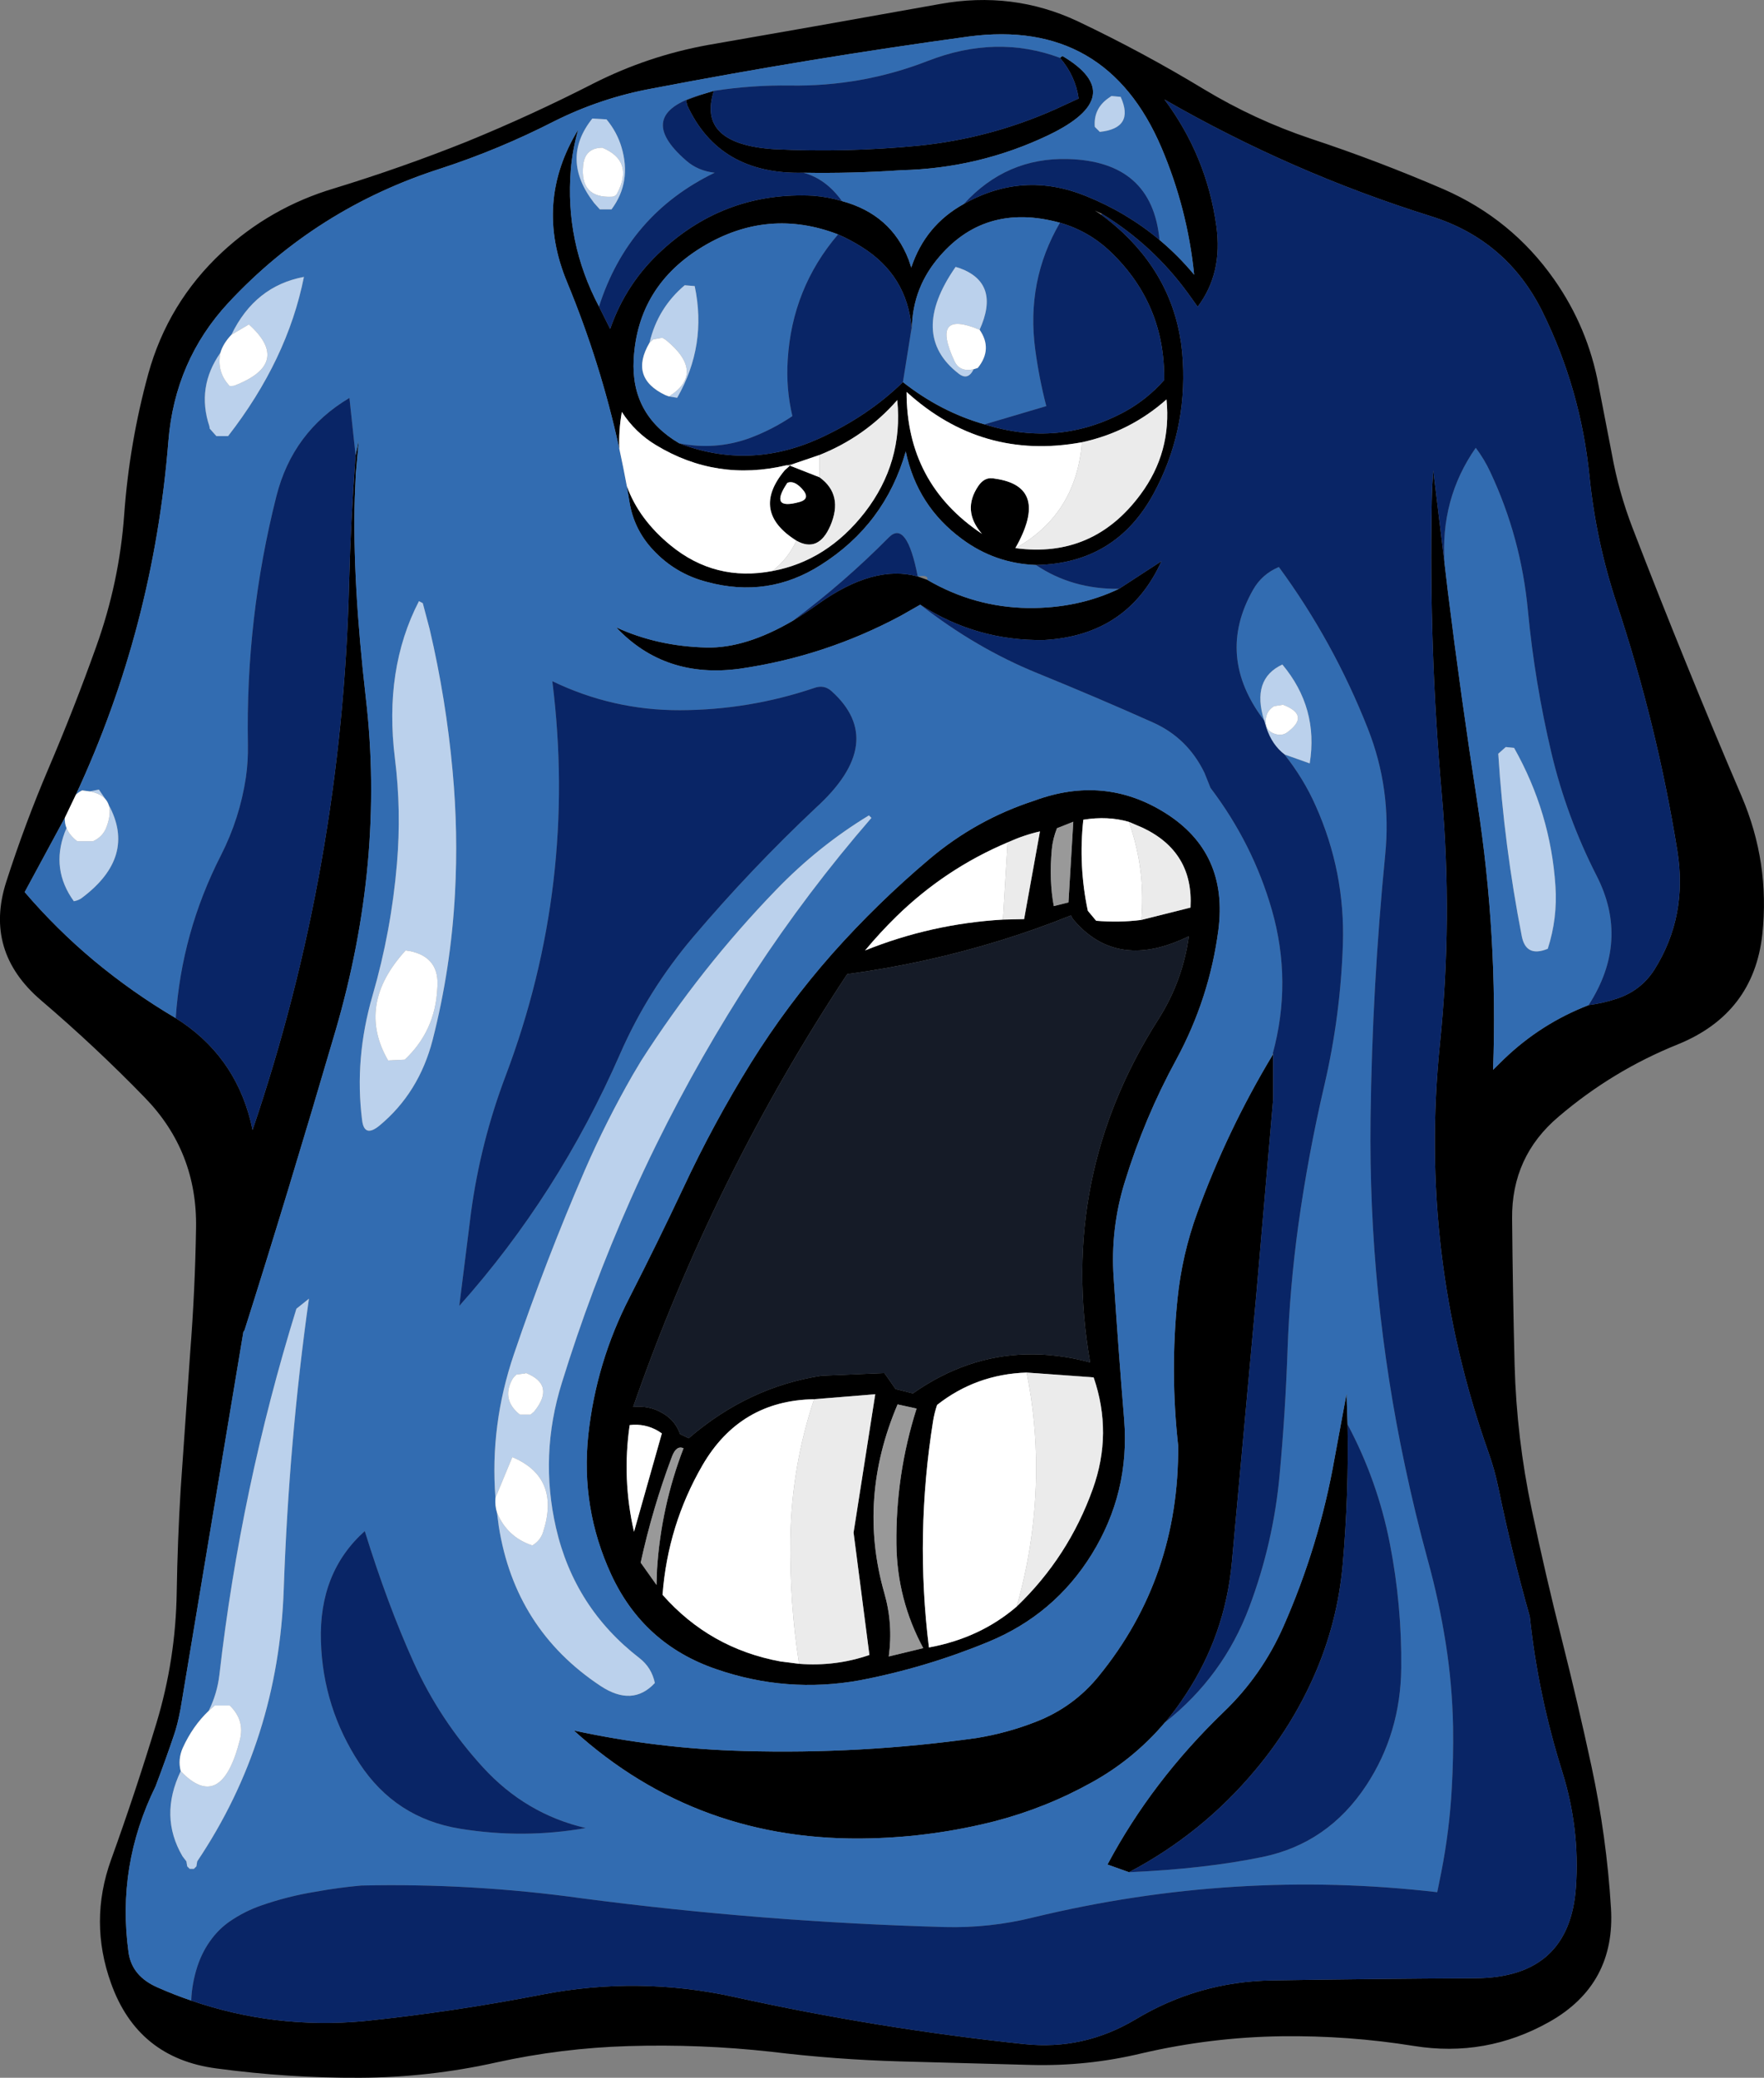<?xml version="1.0" encoding="UTF-8" standalone="no"?>
<svg xmlns:xlink="http://www.w3.org/1999/xlink" height="623.15px" width="529.05px" xmlns="http://www.w3.org/2000/svg">
  <rect width="100%" height="100%" fill="#808080" stroke="none"/>
  <g transform="matrix(1.0, 0.0, 0.0, 1.0, 264.5, 311.55)">
    <path d="M201.6 -227.75 Q211.75 -213.3 214.95 -195.9 L218.9 -175.5 Q220.95 -164.05 225.15 -153.15 232.95 -132.9 241.15 -112.75 249.3 -92.65 257.85 -72.7 266.35 -52.8 264.05 -31.35 261.45 -7.6 238.75 1.65 219.1 9.55 202.95 23.35 188.8 35.3 189.0 53.95 189.2 75.85 189.75 97.75 190.35 119.75 194.9 141.25 199.05 160.95 204.0 180.5 208.75 199.35 212.8 218.15 217.35 239.35 218.65 260.65 220.1 283.6 200.15 294.85 181.1 305.55 159.5 302.05 139.9 298.9 119.9 299.15 98.7 299.45 78.0 304.25 61.65 308.2 44.65 307.75 L5.65 306.7 Q-13.85 306.15 -33.2 303.8 -54.45 301.45 -76.05 302.1 -96.1 302.7 -115.65 307.0 -135.8 311.5 -156.55 311.6 -178.1 311.7 -199.6 308.8 -223.2 305.7 -231.2 283.25 -237.85 264.75 -231.2 246.25 -223.85 225.9 -217.6 205.3 -211.8 186.15 -211.5 166.0 -211.25 150.4 -210.3 134.85 L-207.45 93.95 Q-206.0 75.4 -205.7 56.75 -205.3 33.85 -221.05 17.65 -235.8 2.45 -252.2 -11.55 -269.3 -26.2 -262.65 -47.0 -257.05 -64.45 -249.9 -81.2 -242.2 -99.25 -235.65 -117.6 -228.7 -136.95 -227.25 -157.25 -225.7 -178.7 -220.05 -199.35 -214.15 -220.75 -197.9 -235.9 -183.4 -249.35 -164.3 -255.05 -144.05 -261.25 -124.55 -269.05 -105.1 -277.0 -86.35 -286.6 -70.1 -294.8 -52.2 -298.05 L-20.5 -303.6 17.4 -310.35 Q39.25 -314.3 58.65 -305.2 78.15 -295.95 96.55 -284.8 111.8 -275.6 128.5 -270.0 148.75 -263.3 168.45 -254.8 188.9 -245.85 201.6 -227.75 M53.4 -294.2 L54.15 -294.75 Q74.4 -282.75 49.9 -271.0 29.05 -261.05 5.75 -260.5 -8.9 -259.5 -23.55 -259.75 -48.8 -259.1 -58.4 -280.0 L-58.75 -281.5 -54.4 -283.1 -50.4 -284.3 Q-55.6 -268.35 -32.35 -266.8 -10.65 -265.75 10.9 -267.85 32.3 -270.0 51.95 -278.75 L59.0 -282.0 Q58.05 -288.8 53.4 -294.2 M-12.0 -251.25 Q2.75 -247.25 8.0 -233.7 L8.8 -231.3 Q13.0 -244.0 24.6 -250.4 42.35 -260.4 61.2 -252.75 73.45 -247.8 83.25 -239.6 L83.6 -239.3 Q89.0 -234.75 93.65 -229.15 91.65 -248.9 83.85 -267.25 67.3 -306.05 26.05 -300.6 -21.55 -294.1 -68.95 -285.0 -84.25 -282.2 -98.25 -275.2 -114.75 -266.75 -132.2 -261.05 -169.6 -249.1 -196.0 -220.75 -212.05 -203.45 -214.0 -179.25 -218.45 -123.3 -241.75 -73.2 L-245.05 -66.3 -257.1 -44.0 Q-247.6 -32.9 -236.5 -23.6 -224.8 -13.85 -211.8 -6.2 -194.4 4.7 -189.35 24.7 L-188.75 27.35 Q-161.9 -51.8 -159.8 -136.6 -159.3 -155.65 -157.85 -174.95 L-156.9 -179.45 -157.8 -169.4 -158.1 -162.35 Q-158.85 -137.55 -154.75 -101.95 -149.1 -53.05 -163.85 -2.5 -178.65 48.0 -191.2 87.5 L-191.5 87.85 -210.35 200.95 Q-211.25 205.75 -212.3 208.75 -214.6 215.6 -217.85 224.2 -229.55 248.0 -225.95 274.0 -224.95 281.2 -217.15 284.55 -212.2 286.75 -207.15 288.45 -182.3 297.0 -155.7 294.65 -128.65 291.85 -101.95 286.65 -73.05 281.05 -44.35 287.35 -1.0 296.9 42.7 301.5 60.45 303.4 76.05 294.1 94.9 282.75 117.0 282.4 147.55 281.9 178.0 281.75 206.3 281.6 208.15 254.35 209.35 236.8 204.05 219.85 196.8 196.8 194.3 173.25 188.95 154.4 184.85 134.5 183.75 129.2 181.9 124.0 160.9 64.7 167.35 1.55 171.2 -35.9 167.9 -73.4 164.05 -117.15 164.9 -160.9 L164.9 -161.1 Q165.0 -165.8 165.35 -170.5 L168.75 -142.5 169.65 -134.8 Q173.65 -102.5 178.6 -70.7 184.75 -30.85 183.3 9.3 L186.5 6.15 Q197.6 -4.55 211.95 -10.1 216.25 -10.65 220.45 -12.05 227.65 -14.45 231.65 -20.7 241.75 -36.75 238.55 -56.45 232.45 -94.25 220.3 -130.75 214.15 -149.35 212.2 -168.8 209.55 -194.8 198.15 -217.95 187.5 -239.55 164.65 -246.7 122.8 -259.8 84.75 -281.7 97.4 -264.7 100.3 -243.8 102.3 -229.65 94.7 -219.55 L91.8 -223.6 Q81.2 -238.15 65.95 -247.45 L63.85 -248.4 65.8 -247.15 Q69.15 -244.7 72.3 -241.75 89.0 -225.95 90.25 -203.25 91.45 -181.85 81.45 -163.45 70.05 -142.5 46.2 -142.1 33.9 -142.55 24.0 -149.9 10.55 -159.8 7.15 -176.15 0.9 -154.25 -18.35 -142.1 -34.1 -132.05 -52.4 -137.0 -62.0 -139.45 -68.7 -146.7 -74.35 -152.75 -75.7 -160.95 L-76.5 -165.75 Q-72.9 -155.8 -63.4 -148.0 -50.0 -137.0 -32.8 -140.3 -16.45 -143.35 -5.15 -157.85 6.45 -172.85 4.6 -191.55 -5.05 -180.55 -18.7 -175.1 L-26.05 -172.6 -28.65 -172.0 Q-49.6 -167.05 -67.75 -178.05 -74.0 -181.8 -78.0 -188.0 -79.0 -182.25 -78.75 -176.95 -84.35 -202.6 -94.45 -227.0 -104.35 -250.9 -91.1 -272.65 -92.8 -266.7 -93.3 -260.75 -95.1 -239.05 -84.85 -219.6 L-81.5 -212.9 Q-76.7 -226.75 -65.85 -236.6 -46.65 -254.15 -20.65 -252.85 -16.15 -252.5 -12.0 -251.25 M85.0 204.95 L84.95 204.95 Q80.05 210.75 74.15 215.5 69.0 219.65 63.05 222.95 49.25 230.65 33.9 234.65 15.6 239.3 -3.3 239.8 -55.15 241.2 -92.4 207.45 -67.3 212.9 -41.4 213.6 -6.35 214.6 28.45 209.7 37.6 208.2 46.15 204.85 57.5 200.45 65.1 191.05 89.15 161.5 88.85 122.0 86.4 99.95 88.65 78.0 90.0 64.75 94.55 52.25 103.6 27.4 117.15 4.9 L117.35 4.5 117.35 18.0 112.35 76.0 104.95 157.05 Q102.95 178.85 90.9 197.0 88.15 201.2 85.0 204.95 M11.5 -130.2 L5.7 -126.9 Q-17.05 -114.7 -42.55 -111.0 -65.1 -107.9 -79.7 -123.4 -67.35 -117.7 -52.55 -117.35 -40.8 -117.1 -26.6 -125.45 -23.0 -127.65 -19.2 -130.35 -2.45 -142.35 10.75 -138.65 L13.6 -137.65 Q27.75 -129.4 43.9 -129.2 58.75 -129.05 71.1 -134.95 L83.85 -143.25 Q73.75 -121.0 48.65 -119.6 28.45 -119.25 11.5 -130.2 M53.4 -244.75 Q30.55 -251.0 16.5 -233.7 8.65 -224.05 9.0 -211.4 L8.9 -213.2 Q7.55 -228.95 -6.0 -237.45 -9.55 -239.7 -13.15 -241.25 -34.1 -249.3 -53.55 -237.7 -73.25 -225.9 -74.45 -203.75 -75.35 -187.15 -60.8 -178.6 -39.9 -170.55 -18.9 -180.0 -4.2 -186.7 6.3 -196.95 17.6 -188.05 30.7 -184.3 L30.75 -184.3 30.9 -184.25 Q53.1 -177.3 73.05 -188.2 79.6 -191.85 84.65 -197.55 84.95 -220.3 68.65 -235.95 62.1 -242.25 53.4 -244.75 M40.05 -147.15 L40.1 -147.15 Q63.35 -144.05 77.55 -163.25 86.95 -175.9 85.35 -191.75 74.35 -182.0 59.95 -178.9 30.05 -173.4 7.4 -194.0 7.35 -166.55 30.0 -151.45 23.9 -158.45 28.95 -165.85 30.7 -168.35 33.05 -168.1 L33.3 -168.1 33.85 -168.0 Q50.5 -165.7 40.05 -147.2 L40.0 -147.15 40.05 -147.15 M77.8 -35.65 L92.55 -39.35 Q93.5 -56.0 78.3 -63.25 L74.1 -65.05 Q67.75 -66.9 60.4 -65.7 58.9 -51.9 61.75 -38.4 L64.25 -35.4 Q71.15 -34.8 77.8 -35.65 M57.4 -65.1 L52.5 -63.15 Q51.25 -60.0 50.95 -56.8 50.1 -47.55 51.55 -39.8 L55.95 -40.9 57.4 -65.1 M45.65 -71.4 Q66.7 -79.2 84.95 -67.75 103.95 -55.85 100.9 -32.55 98.2 -12.1 88.3 6.2 78.75 23.7 72.85 42.9 68.5 56.95 69.5 71.65 70.9 92.95 72.65 114.2 74.4 136.05 62.9 154.65 51.7 172.7 31.95 180.85 13.2 188.6 -6.65 192.4 -28.6 196.35 -49.7 189.05 -71.5 181.6 -81.2 160.65 -90.4 140.7 -88.05 118.75 -85.7 97.0 -75.65 77.5 -67.35 61.25 -59.6 44.8 -50.5 25.3 -39.2 7.1 -28.4 -10.2 -14.9 -25.5 -1.35 -40.75 14.35 -54.0 28.3 -65.75 45.65 -71.4 M82.95 -5.9 Q90.2 -17.3 92.05 -30.75 82.85 -26.25 75.2 -26.5 65.0 -26.85 57.55 -35.6 57.0 -36.25 56.7 -37.0 46.25 -32.8 35.55 -29.5 13.1 -22.55 -10.4 -19.4 -50.6 41.45 -74.6 110.4 -69.7 109.9 -65.65 112.35 -61.95 114.5 -60.55 118.55 L-57.95 119.8 Q-40.05 104.4 -18.1 101.05 L0.75 100.25 4.1 105.05 9.3 106.35 Q25.3 95.1 43.3 94.65 52.6 94.4 62.45 97.05 52.75 41.45 82.95 -5.9 M36.3 -35.75 L42.65 -35.9 47.4 -62.2 Q42.55 -61.1 37.7 -58.9 19.0 -51.0 4.35 -36.7 -0.6 -31.85 -5.05 -26.5 14.85 -34.5 36.3 -35.75 M-25.65 -149.4 Q-39.5 -158.1 -29.15 -170.5 L-27.6 -171.9 -18.7 -168.4 Q-11.45 -163.15 -15.5 -153.8 -19.05 -145.7 -25.65 -149.4 M-28.35 -166.75 Q-34.0 -158.4 -24.7 -161.0 -21.2 -162.0 -24.05 -165.05 -26.4 -167.55 -28.35 -166.75 M-24.85 187.45 Q-13.9 188.3 -3.75 184.8 L-8.5 148.1 -2.0 106.6 -20.35 108.1 Q-42.55 108.45 -53.85 127.95 -64.2 145.85 -65.8 166.75 -51.6 182.85 -30.4 186.75 L-24.85 187.45 M4.35 151.6 Q4.1 130.7 10.4 110.9 L4.7 109.65 Q-7.35 137.95 0.7 166.15 3.4 175.5 2.05 185.25 L12.4 182.75 Q4.55 168.2 4.35 151.6 M43.4 100.1 Q28.25 100.6 16.55 109.8 15.75 112.15 15.35 114.6 9.9 148.75 14.1 182.55 29.4 179.75 40.4 170.3 55.95 155.4 63.25 135.0 69.25 118.3 63.5 101.55 L43.4 100.1 M-66.0 118.35 L-67.05 117.65 Q-71.05 115.3 -75.65 115.85 -78.0 132.0 -74.35 147.85 L-66.0 118.35 M-59.5 122.8 Q-61.65 121.85 -62.95 125.25 -68.8 140.8 -72.35 157.1 L-67.6 163.8 -67.45 159.2 Q-66.25 140.35 -59.5 122.8 M74.1 249.95 L67.65 247.65 Q80.95 222.65 102.55 201.85 113.95 190.9 120.4 176.3 131.15 151.95 135.75 125.85 L139.35 106.45 139.65 115.65 Q140.05 136.65 138.2 157.65 136.65 175.2 129.55 191.2 122.8 206.45 112.0 219.3 96.05 238.4 74.1 249.95" fill="#000000" fill-rule="evenodd" stroke="none"/>
    <path d="M-23.55 -259.75 Q-8.9 -259.5 5.75 -260.5 29.05 -261.05 49.9 -271.0 74.4 -282.75 54.15 -294.75 L53.4 -294.2 Q34.3 -301.3 13.7 -293.25 -6.1 -285.55 -27.6 -285.9 -39.05 -286.05 -50.4 -284.3 L-54.4 -283.1 Q-74.6 -277.15 -58.65 -263.35 -55.15 -260.3 -50.15 -259.75 -76.0 -247.25 -84.85 -219.6 -95.1 -239.05 -93.3 -260.75 -92.8 -266.7 -91.1 -272.65 -104.35 -250.9 -94.45 -227.0 -84.35 -202.6 -78.75 -176.95 -77.55 -171.4 -76.5 -165.75 L-75.7 -160.95 Q-74.35 -152.75 -68.7 -146.7 -62.0 -139.45 -52.4 -137.0 -34.1 -132.05 -18.35 -142.1 0.9 -154.25 7.15 -176.15 10.55 -159.8 24.0 -149.9 33.9 -142.55 46.2 -142.1 57.05 -134.8 71.1 -134.95 58.75 -129.05 43.9 -129.2 27.75 -129.4 13.6 -137.65 14.1 -139.25 10.75 -138.65 7.4 -155.8 2.05 -150.35 -11.3 -136.85 -26.6 -125.45 -40.8 -117.1 -52.55 -117.35 -67.35 -117.7 -79.7 -123.4 -65.1 -107.9 -42.55 -111.0 -17.05 -114.7 5.7 -126.9 L11.5 -130.2 Q28.3 -117.1 46.65 -109.65 64.7 -102.3 81.35 -94.85 91.7 -90.2 96.75 -79.75 L98.55 -75.25 Q111.25 -58.5 116.95 -38.65 123.1 -17.15 117.2 4.5 L117.15 4.9 Q103.6 27.4 94.55 52.25 90.0 64.75 88.65 78.0 86.4 99.95 88.85 122.0 89.15 161.5 65.1 191.05 57.5 200.45 46.15 204.85 37.6 208.2 28.45 209.7 -6.35 214.6 -41.4 213.6 -67.3 212.9 -92.4 207.45 -55.15 241.2 -3.3 239.8 15.6 239.3 33.9 234.65 49.25 230.65 63.05 222.95 69.0 219.65 74.15 215.5 80.05 210.75 84.95 204.95 L85.0 204.95 Q102.4 191.15 110.15 170.5 117.45 151.1 119.3 130.5 121.0 112.05 121.65 93.4 122.3 74.75 124.85 56.15 127.8 34.9 132.7 13.9 137.55 -6.95 138.25 -28.4 138.95 -50.05 130.1 -69.85 126.5 -78.0 120.7 -85.3 L128.3 -82.6 Q131.0 -99.2 120.1 -112.25 110.75 -107.9 114.65 -95.45 100.0 -114.7 111.3 -134.65 113.95 -139.35 119.05 -141.5 135.45 -119.15 145.75 -93.0 152.9 -74.85 150.95 -55.25 147.05 -15.7 146.55 23.9 145.9 76.65 156.9 128.2 159.9 142.4 163.7 156.3 167.1 168.6 169.1 181.3 171.05 193.65 171.3 206.25 171.45 215.6 170.9 224.95 170.2 237.45 167.8 249.75 L166.55 255.95 Q105.9 248.9 45.45 263.5 32.4 266.75 18.8 266.4 -35.65 264.9 -89.85 257.8 -122.9 253.2 -156.15 253.95 -162.95 254.55 -169.8 255.8 -178.15 257.15 -186.05 259.9 -191.15 261.65 -195.65 264.75 -198.65 266.85 -200.9 269.8 -203.75 273.5 -205.3 278.2 -206.95 283.3 -207.15 288.45 -212.2 286.75 -217.15 284.55 -224.95 281.2 -225.95 274.0 -229.55 248.0 -217.85 224.2 -214.6 215.6 -212.3 208.75 -211.25 205.75 -210.35 200.95 L-191.5 87.85 -191.2 87.5 Q-178.65 48.0 -163.85 -2.5 -149.1 -53.05 -154.75 -101.95 -158.85 -137.55 -158.1 -162.35 L-157.8 -169.4 -156.9 -179.45 -157.85 -174.95 -159.7 -192.2 Q-176.7 -182.1 -181.6 -162.75 -190.85 -126.2 -190.15 -88.25 -190.05 -83.25 -190.75 -78.4 -192.6 -66.1 -198.25 -55.0 -210.05 -31.9 -211.8 -6.2 -224.8 -13.85 -236.5 -23.6 -247.6 -32.9 -257.1 -44.0 L-245.05 -66.3 Q-245.15 -64.7 -244.55 -63.2 L-245.1 -61.85 Q-249.25 -50.8 -242.35 -41.25 -240.95 -41.5 -239.95 -42.25 -223.45 -54.6 -231.9 -70.15 -232.25 -71.15 -232.9 -71.9 L-234.85 -74.75 -237.6 -74.2 -239.85 -74.5 Q-240.85 -74.05 -241.75 -73.2 -218.45 -123.3 -214.0 -179.25 -212.05 -203.45 -196.0 -220.75 -169.6 -249.1 -132.2 -261.05 -114.75 -266.75 -98.25 -275.2 -84.25 -282.2 -68.95 -285.0 -21.55 -294.1 26.05 -300.6 67.3 -306.05 83.85 -267.25 91.65 -248.9 93.65 -229.15 89.0 -234.75 83.6 -239.3 L83.25 -239.6 Q81.05 -263.2 55.75 -263.85 37.35 -264.35 24.6 -250.4 13.0 -244.0 8.8 -231.3 L8.0 -233.7 Q2.75 -247.25 -12.0 -251.25 -16.75 -257.9 -23.55 -259.75 M67.9 -282.1 Q63.4 -278.9 63.85 -273.5 L65.35 -272.0 Q75.85 -273.1 71.6 -282.5 L68.85 -282.75 67.9 -282.1 M211.95 -10.1 Q197.6 -4.55 186.5 6.15 L183.3 9.3 Q184.75 -30.85 178.6 -70.7 173.65 -102.5 169.65 -134.8 L168.75 -142.5 Q167.4 -161.95 178.1 -177.25 180.7 -173.8 182.5 -169.9 191.7 -150.3 193.75 -128.35 195.8 -106.85 200.8 -85.7 205.35 -66.55 214.35 -48.9 224.35 -29.35 211.95 -10.1 M53.4 -244.75 Q43.2 -227.3 46.0 -206.6 47.15 -198.05 49.3 -189.75 L30.9 -184.3 30.75 -184.3 30.7 -184.3 Q17.6 -188.05 6.3 -196.95 L8.9 -213.2 9.0 -211.4 Q8.65 -224.05 16.5 -233.7 30.55 -251.0 53.4 -244.75 M187.1 -87.5 L184.85 -85.5 Q186.6 -58.0 191.9 -30.8 193.15 -24.3 199.7 -27.0 202.65 -36.15 202.0 -45.8 200.55 -67.8 189.6 -87.25 L187.1 -87.5 M45.65 -71.4 Q28.3 -65.75 14.35 -54.0 -1.35 -40.75 -14.9 -25.5 -28.4 -10.2 -39.2 7.1 -50.5 25.3 -59.6 44.8 -67.35 61.25 -75.65 77.5 -85.7 97.0 -88.05 118.75 -90.4 140.7 -81.2 160.65 -71.5 181.6 -49.7 189.05 -28.6 196.35 -6.65 192.4 13.2 188.6 31.95 180.85 51.7 172.7 62.9 154.65 74.4 136.05 72.65 114.2 70.9 92.95 69.5 71.65 68.5 56.95 72.85 42.9 78.75 23.7 88.3 6.2 98.2 -12.1 100.9 -32.55 103.95 -55.85 84.95 -67.75 66.7 -79.2 45.65 -71.4 M-63.85 -192.65 L-61.4 -192.25 Q-52.4 -208.0 -56.15 -225.75 L-59.15 -226.0 Q-67.25 -219.15 -69.7 -208.75 -75.85 -198.25 -64.95 -193.05 L-63.85 -192.65 M-86.85 -276.0 Q-96.55 -263.85 -86.3 -250.65 L-84.6 -248.75 -81.1 -248.75 Q-75.0 -256.95 -78.1 -267.4 -79.45 -271.95 -82.6 -275.75 L-86.85 -276.0 M-60.8 -178.6 Q-75.35 -187.15 -74.45 -203.75 -73.25 -225.9 -53.55 -237.7 -34.1 -249.3 -13.15 -241.25 -26.95 -225.1 -28.25 -203.6 -28.8 -194.95 -26.85 -186.75 -33.0 -182.6 -39.95 -180.05 -50.15 -176.45 -60.8 -178.6 M29.3 -212.65 Q35.6 -226.6 23.4 -231.1 L22.1 -231.5 Q7.95 -211.15 23.0 -199.5 25.8 -197.3 27.5 -200.8 L28.75 -201.2 Q33.3 -206.85 29.3 -212.65 M-198.4 -205.75 Q-205.6 -195.45 -201.7 -183.7 L-201.6 -183.0 -199.6 -180.75 -196.1 -180.75 Q-178.3 -203.65 -173.35 -228.5 -188.05 -225.75 -195.1 -211.15 -197.6 -208.5 -198.4 -205.75 M-135.65 -122.9 L-137.7 -130.65 -138.85 -131.25 Q-149.4 -110.85 -146.05 -84.05 -144.1 -68.4 -145.45 -52.55 -147.15 -32.35 -152.75 -13.05 -158.25 5.9 -155.9 24.4 -155.25 29.8 -150.65 26.0 -138.85 16.2 -134.75 0.35 -129.25 -21.2 -128.05 -43.5 -127.05 -61.85 -128.75 -80.2 -130.7 -101.8 -135.65 -122.9 M-20.35 -105.2 Q-39.9 -98.6 -60.6 -98.55 -80.7 -98.5 -98.85 -107.25 -91.2 -46.25 -112.85 11.1 -120.4 31.05 -123.25 52.2 L-126.75 80.1 Q-97.0 46.75 -78.5 4.45 -70.15 -14.6 -56.6 -30.55 -39.3 -50.95 -19.75 -69.35 1.85 -89.05 -15.15 -104.3 -17.4 -106.3 -20.35 -105.2 M-115.45 142.1 L-114.9 146.25 Q-110.05 177.05 -84.45 194.05 -74.8 200.45 -68.1 193.2 -69.05 188.6 -72.7 185.75 -92.25 170.65 -97.75 146.65 -102.75 124.85 -96.0 103.2 -87.35 75.2 -75.35 48.15 -71.65 39.8 -67.6 31.6 -54.6 5.2 -38.4 -19.6 -22.4 -44.05 -3.15 -66.25 L-3.9 -67.0 Q-19.05 -57.8 -31.65 -44.75 -54.4 -21.25 -72.25 6.65 L-74.75 10.85 Q-82.7 24.7 -89.1 39.4 -100.85 66.55 -110.35 94.55 -117.6 115.85 -115.9 137.65 -116.1 140.0 -115.45 142.1 M-88.85 236.7 Q-106.85 232.5 -119.65 218.5 -132.6 204.35 -140.45 187.0 -148.3 169.6 -155.1 147.65 -168.9 160.0 -168.25 180.7 -167.65 200.6 -156.7 217.3 -145.9 233.75 -126.55 236.9 -107.5 240.0 -88.85 236.7 M-210.3 219.65 Q-216.8 233.2 -209.75 245.2 L-208.6 246.7 -208.35 248.2 -207.6 248.95 -206.35 248.95 -205.6 248.2 -205.35 246.7 Q-180.95 210.35 -179.4 165.0 -177.85 120.55 -171.85 77.95 L-175.6 80.95 Q-192.3 134.8 -198.7 190.75 -199.35 196.35 -201.9 201.55 -206.7 206.1 -209.7 212.7 -211.2 216.15 -210.3 219.65 M74.1 249.95 Q96.85 248.95 114.05 245.4 133.8 241.35 145.3 223.85 155.55 208.25 155.75 188.7 155.95 169.95 152.35 151.45 148.65 132.5 139.65 115.65 L139.35 106.45 135.75 125.85 Q131.15 151.95 120.4 176.3 113.95 190.9 102.55 201.85 80.95 222.65 67.65 247.65 L74.1 249.95" fill="#326cb1" fill-rule="evenodd" stroke="none"/>
    <path d="M-237.6 -74.2 L-234.85 -74.75 -232.9 -71.9 Q-234.4 -73.6 -237.6 -74.2 M-231.9 -70.15 Q-223.45 -54.6 -239.95 -42.25 -240.95 -41.5 -242.35 -41.25 -249.25 -50.8 -245.1 -61.85 L-244.55 -63.2 Q-243.7 -61.1 -241.35 -59.25 L-236.6 -59.25 Q-233.6 -60.6 -232.5 -63.65 -231.05 -67.65 -231.9 -70.15 M114.65 -95.45 Q110.75 -107.9 120.1 -112.25 131.0 -99.2 128.3 -82.6 L120.7 -85.3 Q117.0 -88.15 115.3 -93.25 L114.65 -95.45 M67.9 -282.1 L68.85 -282.75 71.6 -282.5 Q75.85 -273.1 65.35 -272.0 L63.85 -273.5 Q63.4 -278.9 67.9 -282.1 M187.1 -87.5 L189.6 -87.25 Q200.55 -67.8 202.0 -45.8 202.65 -36.15 199.7 -27.0 193.15 -24.3 191.9 -30.8 186.6 -58.0 184.85 -85.5 L187.1 -87.5 M120.1 -100.25 L120.1 -100.15 117.6 -99.75 Q115.1 -98.2 115.1 -95.25 115.1 -92.3 117.85 -91.45 120.0 -90.75 121.55 -91.9 128.65 -97.1 120.1 -100.25 M-83.85 -267.25 Q-89.05 -267.2 -89.6 -262.0 -90.65 -252.05 -80.9 -252.55 -79.85 -252.65 -79.4 -253.55 -74.3 -263.25 -83.85 -267.25 M-86.85 -276.0 L-82.6 -275.75 Q-79.45 -271.95 -78.1 -267.4 -75.0 -256.95 -81.1 -248.75 L-84.6 -248.75 -86.3 -250.65 Q-96.55 -263.85 -86.85 -276.0 M-69.7 -208.75 Q-67.25 -219.15 -59.15 -226.0 L-56.15 -225.75 Q-52.4 -208.0 -61.4 -192.25 L-63.85 -192.65 Q-52.75 -199.75 -64.8 -209.6 L-65.85 -210.25 -68.6 -209.75 -69.7 -208.75 M27.5 -200.8 Q25.8 -197.3 23.0 -199.5 7.95 -211.15 22.1 -231.5 L23.4 -231.1 Q35.6 -226.6 29.3 -212.65 14.45 -218.85 21.8 -203.15 23.35 -199.9 27.5 -200.8 M-198.4 -205.75 Q-199.6 -200.0 -195.6 -195.75 L-194.3 -195.85 Q-176.85 -202.55 -189.85 -214.25 L-195.1 -211.15 Q-188.05 -225.75 -173.35 -228.5 -178.3 -203.65 -196.1 -180.75 L-199.6 -180.75 -201.6 -183.0 -201.7 -183.7 Q-205.6 -195.45 -198.4 -205.75 M-135.65 -122.9 Q-130.7 -101.8 -128.75 -80.2 -127.05 -61.85 -128.05 -43.5 -129.25 -21.2 -134.75 0.35 -138.85 16.2 -150.65 26.0 -155.25 29.8 -155.9 24.4 -158.25 5.9 -152.75 -13.05 -147.15 -32.35 -145.45 -52.55 -144.1 -68.4 -146.05 -84.05 -149.4 -110.85 -138.85 -131.25 L-137.7 -130.65 -135.65 -122.9 M-141.55 -26.3 L-142.85 -26.5 Q-157.75 -10.2 -148.1 6.5 L-143.1 6.25 Q-134.0 -2.3 -133.35 -15.0 -132.45 -24.45 -141.55 -26.3 M-115.9 137.65 Q-117.6 115.85 -110.35 94.55 -100.85 66.55 -89.1 39.4 -82.7 24.7 -74.75 10.85 L-72.25 6.65 Q-54.4 -21.25 -31.65 -44.75 -19.05 -57.8 -3.9 -67.0 L-3.15 -66.25 Q-22.4 -44.05 -38.4 -19.6 -54.6 5.2 -67.6 31.6 -71.65 39.8 -75.35 48.15 -87.35 75.2 -96.0 103.2 -102.75 124.85 -97.75 146.65 -92.25 170.65 -72.7 185.75 -69.05 188.6 -68.1 193.2 -74.8 200.45 -84.45 194.05 -110.05 177.05 -114.9 146.25 L-115.45 142.1 -114.8 143.5 Q-111.65 149.7 -104.85 151.95 -102.45 150.55 -101.6 147.9 -96.35 131.6 -110.85 125.45 L-115.9 137.65 M-106.85 100.2 L-106.9 100.35 -109.6 100.7 Q-110.5 101.45 -111.0 102.4 -114.05 108.35 -108.6 112.7 L-105.35 112.7 -104.3 111.8 Q-97.8 103.75 -106.85 100.2 M-201.9 201.55 Q-199.35 196.35 -198.7 190.75 -192.3 134.8 -175.6 80.95 L-171.85 77.95 Q-177.85 120.55 -179.4 165.0 -180.95 210.35 -205.35 246.7 L-205.6 248.2 -206.35 248.95 -207.6 248.95 -208.35 248.2 -208.6 246.7 -209.75 245.2 Q-216.8 233.2 -210.3 219.65 -198.15 232.3 -192.55 210.25 -191.05 204.35 -195.6 199.95 L-200.1 199.95 -201.9 201.55" fill="#bbd1ec" fill-rule="evenodd" stroke="none"/>
    <path d="M53.4 -294.2 Q58.05 -288.8 59.0 -282.0 L51.95 -278.75 Q32.3 -270.0 10.9 -267.85 -10.65 -265.75 -32.35 -266.8 -55.6 -268.35 -50.4 -284.3 -39.05 -286.05 -27.6 -285.9 -6.1 -285.55 13.7 -293.25 34.3 -301.3 53.4 -294.2 M-54.4 -283.1 L-58.75 -281.5 -58.4 -280.0 Q-48.8 -259.1 -23.55 -259.75 -16.75 -257.9 -12.0 -251.25 -16.15 -252.5 -20.65 -252.85 -46.65 -254.15 -65.85 -236.6 -76.7 -226.75 -81.5 -212.9 L-84.85 -219.6 Q-76.0 -247.25 -50.15 -259.75 -55.15 -260.3 -58.65 -263.35 -74.6 -277.15 -54.4 -283.1 M24.6 -250.4 Q37.35 -264.35 55.75 -263.85 81.05 -263.2 83.25 -239.6 73.45 -247.8 61.2 -252.75 42.35 -260.4 24.6 -250.4 M-211.8 -6.2 Q-210.05 -31.9 -198.25 -55.0 -192.6 -66.1 -190.75 -78.4 -190.05 -83.25 -190.15 -88.25 -190.85 -126.2 -181.6 -162.75 -176.7 -182.1 -159.7 -192.2 L-157.85 -174.95 Q-159.3 -155.65 -159.8 -136.6 -161.9 -51.8 -188.75 27.35 L-189.35 24.7 Q-194.4 4.7 -211.8 -6.2 M-207.15 288.45 Q-206.95 283.3 -205.3 278.2 -203.75 273.5 -200.9 269.8 -198.65 266.85 -195.65 264.75 -191.15 261.65 -186.05 259.9 -178.15 257.15 -169.8 255.8 -162.95 254.55 -156.15 253.95 -122.9 253.2 -89.85 257.8 -35.65 264.9 18.8 266.4 32.4 266.75 45.45 263.5 105.9 248.9 166.55 255.95 L167.8 249.75 Q170.2 237.45 170.9 224.95 171.45 215.6 171.3 206.25 171.05 193.65 169.1 181.3 167.1 168.6 163.7 156.3 159.9 142.4 156.9 128.2 145.9 76.65 146.55 23.9 147.05 -15.7 150.95 -55.25 152.9 -74.85 145.75 -93.0 135.45 -119.15 119.05 -141.5 113.95 -139.35 111.3 -134.65 100.0 -114.7 114.65 -95.45 L115.3 -93.25 Q117.0 -88.15 120.7 -85.3 126.5 -78.0 130.1 -69.85 138.95 -50.05 138.25 -28.4 137.55 -6.95 132.7 13.9 127.8 34.9 124.85 56.15 122.3 74.75 121.65 93.4 121.0 112.05 119.3 130.5 117.45 151.1 110.15 170.5 102.4 191.15 85.0 204.95 88.15 201.2 90.9 197.0 102.95 178.85 104.95 157.05 L112.35 76.0 117.35 18.0 117.35 4.5 117.2 4.5 Q123.1 -17.15 116.95 -38.65 111.25 -58.5 98.55 -75.25 L96.75 -79.75 Q91.7 -90.2 81.35 -94.85 64.7 -102.3 46.65 -109.65 28.3 -117.1 11.5 -130.2 28.45 -119.25 48.65 -119.6 73.75 -121.0 83.85 -143.25 L71.1 -134.95 Q57.05 -134.8 46.2 -142.1 70.05 -142.5 81.45 -163.45 91.45 -181.85 90.25 -203.25 89.0 -225.95 72.3 -241.75 69.15 -244.7 65.8 -247.15 L65.95 -247.45 Q81.2 -238.15 91.8 -223.6 L94.7 -219.55 Q102.3 -229.65 100.3 -243.8 97.4 -264.7 84.75 -281.7 122.8 -259.8 164.65 -246.7 187.5 -239.55 198.15 -217.95 209.55 -194.8 212.2 -168.8 214.15 -149.35 220.3 -130.75 232.45 -94.25 238.55 -56.45 241.75 -36.75 231.65 -20.7 227.65 -14.45 220.45 -12.05 216.25 -10.65 211.95 -10.1 224.35 -29.35 214.35 -48.9 205.35 -66.55 200.8 -85.7 195.8 -106.85 193.75 -128.35 191.7 -150.3 182.5 -169.9 180.7 -173.8 178.1 -177.25 167.4 -161.95 168.75 -142.5 L165.35 -170.5 Q165.0 -165.8 164.9 -161.1 L164.9 -160.9 Q164.05 -117.15 167.9 -73.4 171.2 -35.9 167.35 1.55 160.9 64.7 181.9 124.0 183.75 129.2 184.85 134.5 188.95 154.4 194.3 173.25 196.8 196.8 204.05 219.85 209.35 236.8 208.15 254.35 206.3 281.6 178.0 281.75 147.55 281.9 117.0 282.4 94.9 282.75 76.05 294.1 60.45 303.4 42.7 301.5 -1.0 296.9 -44.35 287.35 -73.05 281.05 -101.95 286.65 -128.65 291.85 -155.7 294.65 -182.3 297.0 -207.15 288.45 M-26.6 -125.45 Q-11.3 -136.85 2.05 -150.35 7.4 -155.8 10.75 -138.65 -2.45 -142.35 -19.2 -130.35 -23.0 -127.65 -26.6 -125.45 M30.9 -184.3 L49.3 -189.75 Q47.15 -198.05 46.0 -206.6 43.2 -227.3 53.4 -244.75 62.1 -242.25 68.65 -235.95 84.95 -220.3 84.65 -197.55 79.6 -191.85 73.05 -188.2 53.1 -177.3 30.9 -184.25 L30.9 -184.3 M8.9 -213.2 L6.3 -196.95 Q-4.2 -186.7 -18.9 -180.0 -39.9 -170.55 -60.8 -178.6 -50.15 -176.45 -39.95 -180.05 -33.0 -182.6 -26.85 -186.75 -28.8 -194.95 -28.25 -203.6 -26.95 -225.1 -13.15 -241.25 -9.55 -239.7 -6.0 -237.45 7.55 -228.95 8.9 -213.2 M-20.35 -105.2 Q-17.4 -106.3 -15.15 -104.3 1.85 -89.05 -19.75 -69.35 -39.3 -50.95 -56.6 -30.55 -70.15 -14.6 -78.5 4.45 -97.0 46.75 -126.75 80.1 L-123.25 52.2 Q-120.4 31.05 -112.85 11.1 -91.2 -46.25 -98.85 -107.25 -80.7 -98.5 -60.6 -98.55 -39.9 -98.6 -20.35 -105.2 M-88.85 236.7 Q-107.5 240.0 -126.55 236.9 -145.9 233.75 -156.7 217.3 -167.65 200.6 -168.25 180.7 -168.9 160.0 -155.1 147.65 -148.3 169.6 -140.45 187.0 -132.6 204.35 -119.65 218.5 -106.85 232.5 -88.85 236.7 M139.65 115.65 Q148.65 132.5 152.35 151.45 155.95 169.95 155.75 188.7 155.55 208.25 145.3 223.85 133.8 241.35 114.05 245.4 96.85 248.95 74.1 249.95 96.05 238.4 112.0 219.3 122.8 206.45 129.55 191.2 136.65 175.2 138.2 157.65 140.05 136.65 139.65 115.65" fill="#092566" fill-rule="evenodd" stroke="none"/>
    <path d="M40.1 -147.15 Q57.65 -157.0 59.85 -177.4 L59.95 -178.9 Q74.35 -182.0 85.35 -191.75 86.95 -175.9 77.55 -163.25 63.35 -144.05 40.1 -147.15 M74.1 -65.05 L78.3 -63.25 Q93.5 -56.0 92.55 -39.35 L77.8 -35.65 Q79.0 -49.25 75.0 -62.25 L74.1 -65.05 M37.7 -58.9 Q42.55 -61.1 47.4 -62.2 L42.65 -35.9 36.3 -35.75 37.7 -58.9 M-18.7 -175.1 Q-5.05 -180.55 4.6 -191.55 6.45 -172.85 -5.15 -157.85 -16.45 -143.35 -32.8 -140.3 -28.1 -144.05 -25.65 -149.4 -19.05 -145.7 -15.5 -153.8 -11.45 -163.15 -18.7 -168.4 L-18.7 -175.1 M-20.35 108.1 L-2.0 106.6 -8.5 148.1 -3.75 184.8 Q-13.9 188.3 -24.85 187.45 -27.75 168.75 -27.45 149.8 -27.1 128.4 -20.35 108.1 M43.4 100.1 L63.5 101.55 Q69.25 118.3 63.25 135.0 55.95 155.4 40.4 170.3 46.15 150.25 46.25 129.25 46.3 114.4 43.4 100.1" fill="#ebebeb" fill-rule="evenodd" stroke="none"/>
    <path d="M-241.75 -73.2 Q-240.85 -74.05 -239.85 -74.5 L-237.6 -74.2 Q-234.4 -73.6 -232.9 -71.9 -232.25 -71.15 -231.9 -70.15 -231.05 -67.65 -232.5 -63.65 -233.6 -60.6 -236.6 -59.25 L-241.35 -59.25 Q-243.7 -61.1 -244.55 -63.2 -245.15 -64.7 -245.05 -66.3 L-241.75 -73.2 M-76.5 -165.75 Q-77.55 -171.4 -78.75 -176.95 -79.0 -182.25 -78.0 -188.0 -74.0 -181.8 -67.75 -178.05 -49.6 -167.05 -28.65 -172.0 L-27.6 -171.9 -29.15 -170.5 Q-39.5 -158.1 -25.65 -149.4 -28.1 -144.05 -32.8 -140.3 -50.0 -137.0 -63.4 -148.0 -72.9 -155.8 -76.5 -165.75 M40.05 -147.15 L40.05 -147.2 Q50.5 -165.7 33.85 -168.0 L33.3 -168.1 33.05 -168.1 Q30.7 -168.35 28.95 -165.85 23.9 -158.45 30.0 -151.45 7.35 -166.55 7.4 -194.0 30.05 -173.4 59.95 -178.9 L59.85 -177.4 Q57.65 -157.0 40.1 -147.15 L40.05 -147.15 M120.1 -100.25 Q128.65 -97.1 121.55 -91.9 120.0 -90.75 117.85 -91.45 115.1 -92.3 115.1 -95.25 115.1 -98.2 117.6 -99.75 L120.1 -100.15 120.1 -100.25 M77.8 -35.65 Q71.15 -34.8 64.25 -35.4 L61.75 -38.4 Q58.9 -51.9 60.4 -65.7 67.75 -66.9 74.1 -65.05 L75.0 -62.25 Q79.0 -49.25 77.8 -35.65 M36.3 -35.75 Q14.85 -34.5 -5.05 -26.5 -0.6 -31.85 4.35 -36.7 19.0 -51.0 37.7 -58.9 L36.3 -35.75 M-83.85 -267.25 Q-74.3 -263.25 -79.4 -253.55 -79.85 -252.65 -80.9 -252.55 -90.65 -252.05 -89.6 -262.0 -89.05 -267.2 -83.85 -267.25 M-63.85 -192.65 L-64.95 -193.05 Q-75.85 -198.25 -69.7 -208.75 L-68.6 -209.75 -65.85 -210.25 -64.8 -209.6 Q-52.75 -199.75 -63.85 -192.65 M-26.05 -172.6 L-18.7 -175.1 -18.7 -168.4 -27.6 -171.9 -26.05 -172.6 M29.3 -212.65 Q33.3 -206.85 28.75 -201.2 L27.5 -200.8 Q23.35 -199.9 21.8 -203.15 14.45 -218.85 29.3 -212.65 M-28.35 -166.75 Q-26.4 -167.55 -24.05 -165.05 -21.2 -162.0 -24.7 -161.0 -34.0 -158.4 -28.35 -166.75 M-195.1 -211.15 L-189.85 -214.25 Q-176.85 -202.55 -194.3 -195.85 L-195.6 -195.75 Q-199.6 -200.0 -198.4 -205.75 -197.6 -208.5 -195.1 -211.15 M-141.55 -26.3 Q-132.45 -24.45 -133.35 -15.0 -134.0 -2.3 -143.1 6.25 L-148.1 6.5 Q-157.75 -10.2 -142.85 -26.5 L-141.55 -26.3 M-115.45 142.1 Q-116.1 140.0 -115.9 137.65 L-110.85 125.45 Q-96.35 131.6 -101.6 147.9 -102.45 150.55 -104.85 151.95 -111.65 149.7 -114.8 143.5 L-115.45 142.1 M-24.85 187.45 L-30.4 186.75 Q-51.6 182.85 -65.8 166.75 -64.2 145.85 -53.85 127.95 -42.55 108.45 -20.35 108.1 -27.1 128.4 -27.45 149.8 -27.75 168.75 -24.85 187.45 M40.4 170.3 Q29.4 179.75 14.1 182.55 9.9 148.75 15.35 114.6 15.75 112.15 16.55 109.8 28.25 100.6 43.4 100.1 46.3 114.4 46.25 129.25 46.15 150.25 40.4 170.3 M-106.85 100.2 Q-97.8 103.75 -104.3 111.8 L-105.35 112.7 -108.6 112.7 Q-114.05 108.35 -111.0 102.4 -110.5 101.45 -109.6 100.7 L-106.9 100.35 -106.85 100.2 M-66.0 118.35 L-74.35 147.85 Q-78.0 132.0 -75.65 115.85 -71.05 115.3 -67.05 117.65 L-66.0 118.35 M-210.3 219.65 Q-211.2 216.15 -209.7 212.7 -206.7 206.1 -201.9 201.55 L-200.1 199.95 -195.6 199.95 Q-191.05 204.35 -192.55 210.25 -198.15 232.3 -210.3 219.65" fill="#ffffff" fill-rule="evenodd" stroke="none"/>
    <path d="M57.4 -65.1 L55.95 -40.9 51.55 -39.8 Q50.1 -47.55 50.95 -56.8 51.25 -60.0 52.5 -63.15 L57.4 -65.1 M4.35 151.6 Q4.55 168.2 12.4 182.75 L2.05 185.25 Q3.4 175.5 0.7 166.15 -7.35 137.95 4.7 109.65 L10.4 110.9 Q4.1 130.7 4.35 151.6 M-59.5 122.8 Q-66.25 140.35 -67.45 159.2 L-67.6 163.8 -72.35 157.1 Q-68.8 140.8 -62.95 125.25 -61.65 121.85 -59.5 122.8" fill="#999999" fill-rule="evenodd" stroke="none"/>
    <path d="M82.95 -5.9 Q52.75 41.45 62.45 97.05 52.6 94.4 43.3 94.65 25.3 95.1 9.3 106.35 L4.1 105.05 0.75 100.25 -18.1 101.05 Q-40.05 104.4 -57.95 119.8 L-60.55 118.55 Q-61.95 114.5 -65.65 112.35 -69.7 109.9 -74.6 110.4 -50.6 41.45 -10.4 -19.4 13.1 -22.55 35.55 -29.5 46.25 -32.8 56.7 -37.0 57.0 -36.25 57.55 -35.6 65.0 -26.85 75.2 -26.5 82.85 -26.25 92.05 -30.75 90.2 -17.3 82.95 -5.9" fill="#151b27" fill-rule="evenodd" stroke="none"/>
  </g>
</svg>
